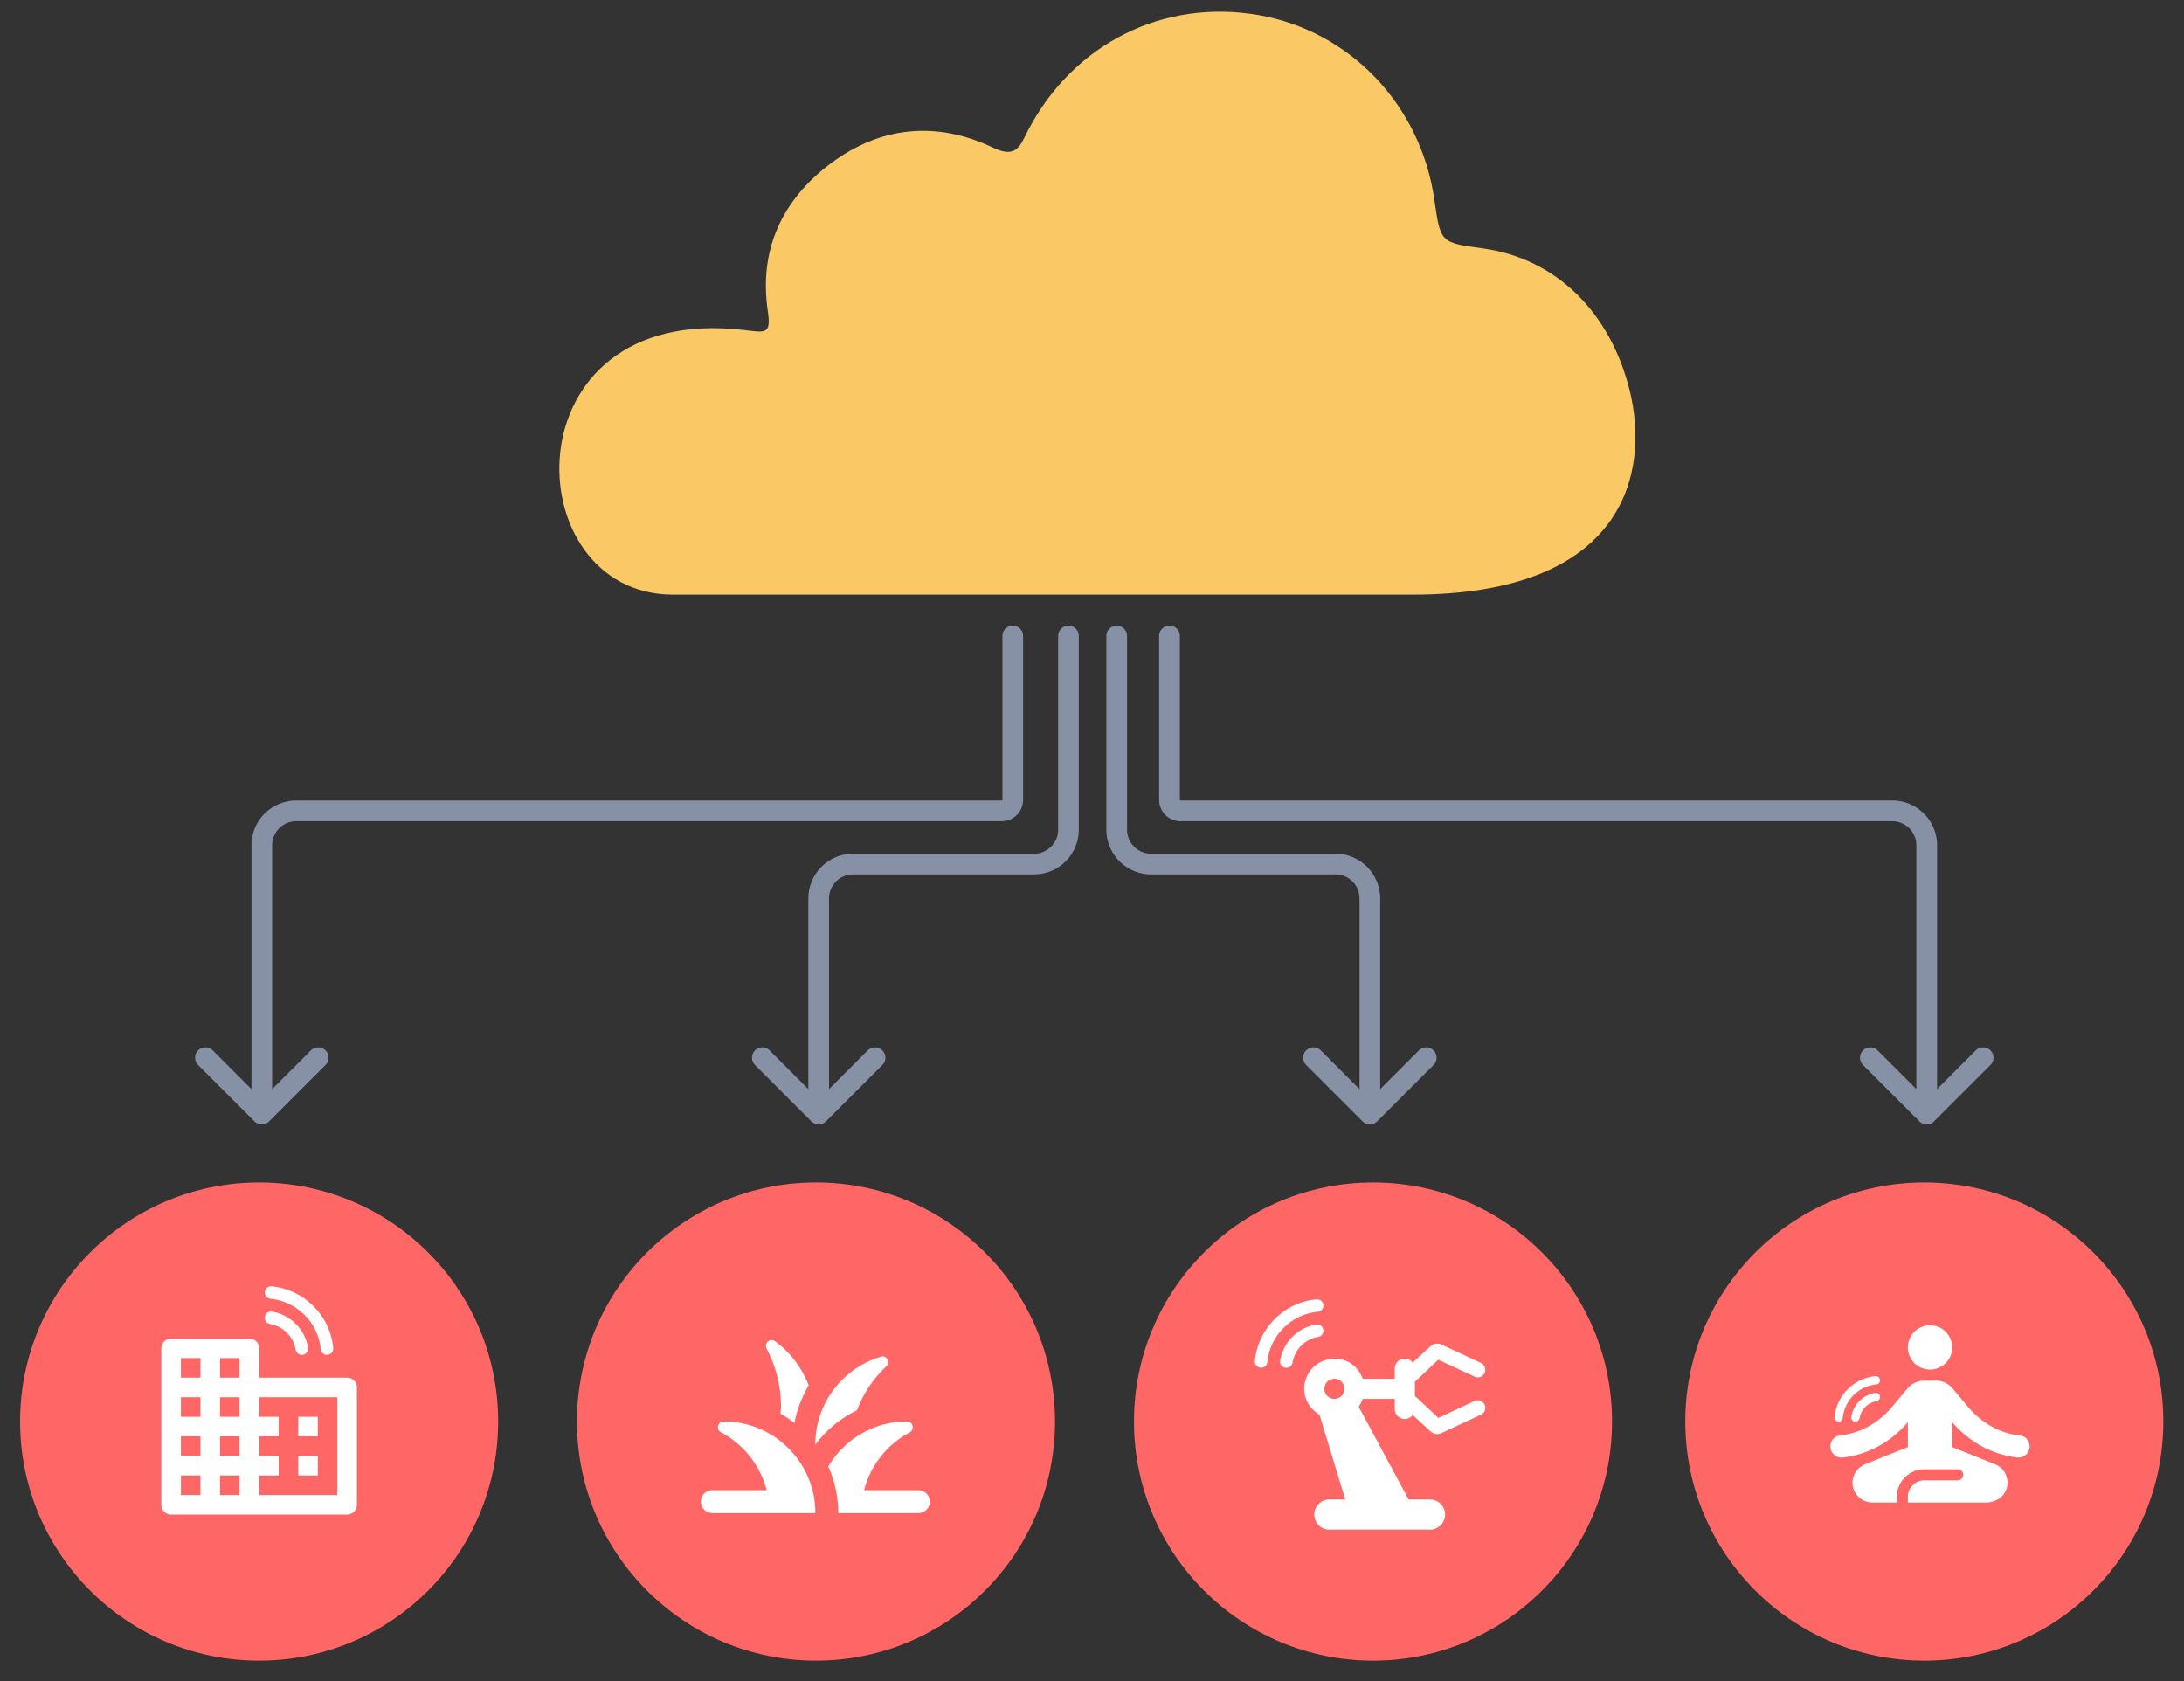 <svg width="317" height="244" xmlns="http://www.w3.org/2000/svg" fill-rule="evenodd" clip-rule="evenodd" stroke-linecap="round" stroke-linejoin="round" stroke-miterlimit="1.5">
  <rect width="100%" height="100%" fill="#333333" stroke="none"/>
  <path fill="none" d="M-465-497h2004V714H-465z"/>
  <g fill-rule="nonzero">
    <path d="M72.304 206.307C72.304 225.466 56.772 241 37.61 241c-19.16 0-34.692-15.534-34.692-34.693 0-19.16 15.532-34.694 34.692-34.694 19.162 0 34.694 15.534 34.694 34.694M153.132 206.307c0 19.159-15.533 34.693-34.693 34.693-19.161 0-34.694-15.534-34.694-34.693 0-19.16 15.533-34.694 34.694-34.694 19.16 0 34.693 15.534 34.693 34.694M233.98 206.307c0 19.159-15.532 34.693-34.694 34.693-19.16 0-34.692-15.534-34.692-34.693 0-19.16 15.532-34.694 34.692-34.694 19.162 0 34.694 15.534 34.694 34.694M314 206.307C314 225.466 298.466 241 279.305 241c-19.16 0-34.692-15.534-34.692-34.693 0-19.16 15.532-34.694 34.692-34.694 19.161 0 34.695 15.534 34.695 34.694" fill="#ff6767"/>
    <path d="M46.126 211.295h-2.838v2.838h2.838v-2.838zm0-5.679h-2.838v2.838h2.838v-2.838zm2.84 11.357H37.611v-2.84h2.838v-2.838h-2.838v-2.839h2.838v-2.84h-2.838v-2.838h11.355v14.195zM34.773 199.94h-2.838v-2.838h2.838v2.838zm0 5.676h-2.838v-2.838h2.838v2.838zm0 5.679h-2.838v-2.839h2.838v2.839zm0 5.678h-2.838v-2.838h2.838v2.838zm-5.678-17.033h-2.838v-2.838h2.838v2.838zm0 5.676h-2.838v-2.838h2.838v2.838zm0 5.679h-2.838v-2.839h2.838v2.839zm0 5.678h-2.838v-2.838h2.838v2.838zm8.516-17.033v-4.259c0-.779-.638-1.419-1.419-1.419H24.836c-.779 0-1.419.64-1.419 1.419v22.709c0 .783.64 1.421 1.419 1.421h25.549c.781 0 1.421-.638 1.421-1.421v-17.031c0-.781-.64-1.419-1.421-1.419H37.611zM132.068 207.861c-3.256 1.728-5.716 4.769-6.646 8.407h7.875c.914 0 1.661.748 1.661 1.66 0 .914-.747 1.662-1.661 1.662h-11.63c0-1.129-.117-2.243-.333-3.322a16.941 16.941 0 00-1.112-3.441c2.31-3.902 6.546-6.527 11.414-6.527h.033c.448 0 .813.381.813.829.018.317-.165.581-.414.732m-13.724 11.729h-14.953c-.914 0-1.66-.748-1.66-1.662 0-.912.746-1.66 1.66-1.66h7.892a13.343 13.343 0 00-6.646-8.407.805.805 0 01-.432-.732c0-.448.365-.814.815-.829h.032c7.343 0 13.292 5.948 13.292 13.29m-.965-18.524c-.995-2.593-2.706-4.837-4.917-6.431-.697-.498-1.594.316-1.195 1.081a18.099 18.099 0 012.093 8.439c0 .349-.051.682-.067 1.014.716.4 1.38.864 2.027 1.363.35-1.961 1.081-3.806 2.059-5.466m7.012 3.605a16.666 16.666 0 014.253-6.364c.632-.597.067-1.661-.763-1.412-5.516 1.628-9.554 6.729-9.537 12.776a16.519 16.519 0 016.047-5M38.429 191.26c0 .451.335.822.771.899a4.54 4.54 0 013.707 3.695c.079.438.445.78.895.78.553 0 .988-.489.906-1.024a6.325 6.325 0 00-1.781-3.476 6.315 6.315 0 00-3.477-1.779c-.539-.092-1.021.351-1.021.905" fill="#fff"/>
    <path d="M45.498 189.563a9.975 9.975 0 00-6.053-2.879.916.916 0 00-1.01.905c0 .465.347.849.804.895a8.217 8.217 0 014.974 2.365 8.122 8.122 0 012.351 4.974c.046.457.43.803.894.803a.914.914 0 00.906-1.01 9.886 9.886 0 00-2.866-6.053M193.684 203.017c-.803 0-1.46-.655-1.46-1.459 0-.803.657-1.46 1.46-1.46.803 0 1.46.657 1.46 1.46 0 .804-.657 1.459-1.46 1.459m20.336.309l-5.255 2.452-3.402-3.199v-2.042l3.402-3.199 5.255 2.453a1.098 1.098 0 001.46-.524 1.1 1.1 0 00-.527-1.46l-5.723-2.672a1.447 1.447 0 00-1.648.292l-2.542 2.335a1.418 1.418 0 00-1.137-.584c-.803 0-1.46.657-1.46 1.46v1.46h-4.644c-.758-2.116-2.991-3.503-5.517-2.671a4.326 4.326 0 00-2.761 2.773c-.699 2.19.365 4.131 2.002 5.124l3.737 12.293h-2.306c-1.212 0-2.19.979-2.19 2.19 0 1.211.978 2.189 2.19 2.189h14.599c1.212 0 2.19-.978 2.19-2.189s-.978-2.19-2.19-2.19h-3.095l-7.256-13.474c.248-.352.453-.717.597-1.126h4.644v1.46c0 .805.657 1.46 1.46 1.46.466 0 .876-.232 1.137-.582l2.542 2.334a1.447 1.447 0 001.648.292l5.723-2.671c.556-.262.789-.906.527-1.46a1.096 1.096 0 00-1.46-.524M186.716 198.505c.45 0 .822-.334.9-.771a4.5 4.5 0 011.259-2.442 4.553 4.553 0 012.436-1.266c.436-.077.778-.444.778-.893 0-.554-.488-.989-1.022-.907a6.322 6.322 0 00-3.476 1.781 6.334 6.334 0 00-1.781 3.478c-.091.538.353 1.02.906 1.02" fill="#fff"/>
    <path d="M185.02 191.437a9.978 9.978 0 00-2.881 6.052.917.917 0 00.907 1.011.897.897 0 00.895-.805 8.212 8.212 0 012.363-4.974 8.123 8.123 0 014.974-2.35.897.897 0 00.805-.895.917.917 0 00-1.011-.907 9.884 9.884 0 00-6.052 2.868M280.134 192.34a3.213 3.213 0 013.213 3.214 3.212 3.212 0 11-6.426 0 3.213 3.213 0 013.213-3.214M294.596 209.921c0-.805-.578-1.495-1.366-1.576-3.021-.338-5.606-1.816-7.633-4.226l-2.153-2.571a3.145 3.145 0 00-2.459-1.174h-1.687c-.948 0-1.847.418-2.459 1.158l-2.153 2.571c-2.009 2.41-4.612 3.889-7.633 4.226-.804.097-1.381.787-1.381 1.592 0 .963.851 1.719 1.815 1.607 3.697-.435 6.943-2.235 9.434-5.127v3.615l-6.043 2.411c-1.045.418-1.864 1.333-1.978 2.459a2.878 2.878 0 002.862 3.165h3.552v-.803a4.016 4.016 0 014.016-4.016h4.822c.448 0 .803.353.803.801a.797.797 0 01-.803.805h-4.822a2.406 2.406 0 00-2.409 2.41v.803h11.408c1.368 0 2.651-.867 2.974-2.2a2.876 2.876 0 00-1.736-3.345l-6.219-2.49v-3.615c2.508 2.892 5.737 4.676 9.434 5.127.963.095 1.814-.644 1.814-1.607" fill="#fff"/>
    <path d="M269.311 206.318c.3 0 .548-.221.597-.513a3.018 3.018 0 012.456-2.461.612.612 0 00.515-.593c0-.368-.324-.658-.678-.601a4.195 4.195 0 00-2.309 1.181 4.21 4.21 0 00-1.182 2.308c-.06.359.235.679.601.679" fill="#fff"/>
    <path d="M268.185 201.625a6.622 6.622 0 00-1.912 4.019.608.608 0 00.602.67.592.592 0 00.593-.533 5.452 5.452 0 011.571-3.304 5.396 5.396 0 013.304-1.56.597.597 0 00.533-.595.608.608 0 00-.67-.601 6.554 6.554 0 00-4.021 1.904" fill="#fff"/>
    <path d="M97.684 86.301c-22.918.004-24.133-42.404 10.24-38.416 3.061.355 4.042.763 3.527-2.678-1.342-8.956 2.071-16.193 9.101-21.471 7.229-5.426 15.411-6.223 23.581-2.312 3.468 1.663 3.953-.352 5.082-2.505 6.603-12.604 19.634-19.106 33.4-16.744 13.321 2.285 23.617 13.081 25.577 26.82.886 6.213.886 6.213 6.967 7.04 10.888 1.483 18.558 9.452 21.344 20.474 3.044 12.04-.586 29.792-31.503 29.792-32.083 0-75.234-.005-107.316 0z" fill="#fac864"/>
  </g>
  <path d="M147 92.301v23.769a1.612 1.612 0 01-1.611 1.611H43a5 5 0 00-5 5V158.5" fill="none" stroke="#8791a5" stroke-width="3"/>
  <path d="M169.746 92.301v23.769a1.612 1.612 0 001.612 1.611h103.298a5 5 0 015 5V158.5" fill="none" stroke="#8791a5" stroke-width="3.01"/>
  <path d="M162.086 92.301v28.1a5 5 0 005 5h26.743a5 5 0 015 5V158.5M155.086 92.301v28.1a5.002 5.002 0 01-5 5h-26.257a5 5 0 00-5 5V158.5M29.817 153.5L38 161.683l8.183-8.183M271.473 153.5l8.183 8.183 8.184-8.183" fill="none" stroke="#8791a5" stroke-width="3"/>
  <path d="M190.646 153.5l8.183 8.183 8.183-8.183M110.646 153.5l8.183 8.183 8.183-8.183" fill="none" stroke="#8791a5" stroke-width="3"/>
</svg>
